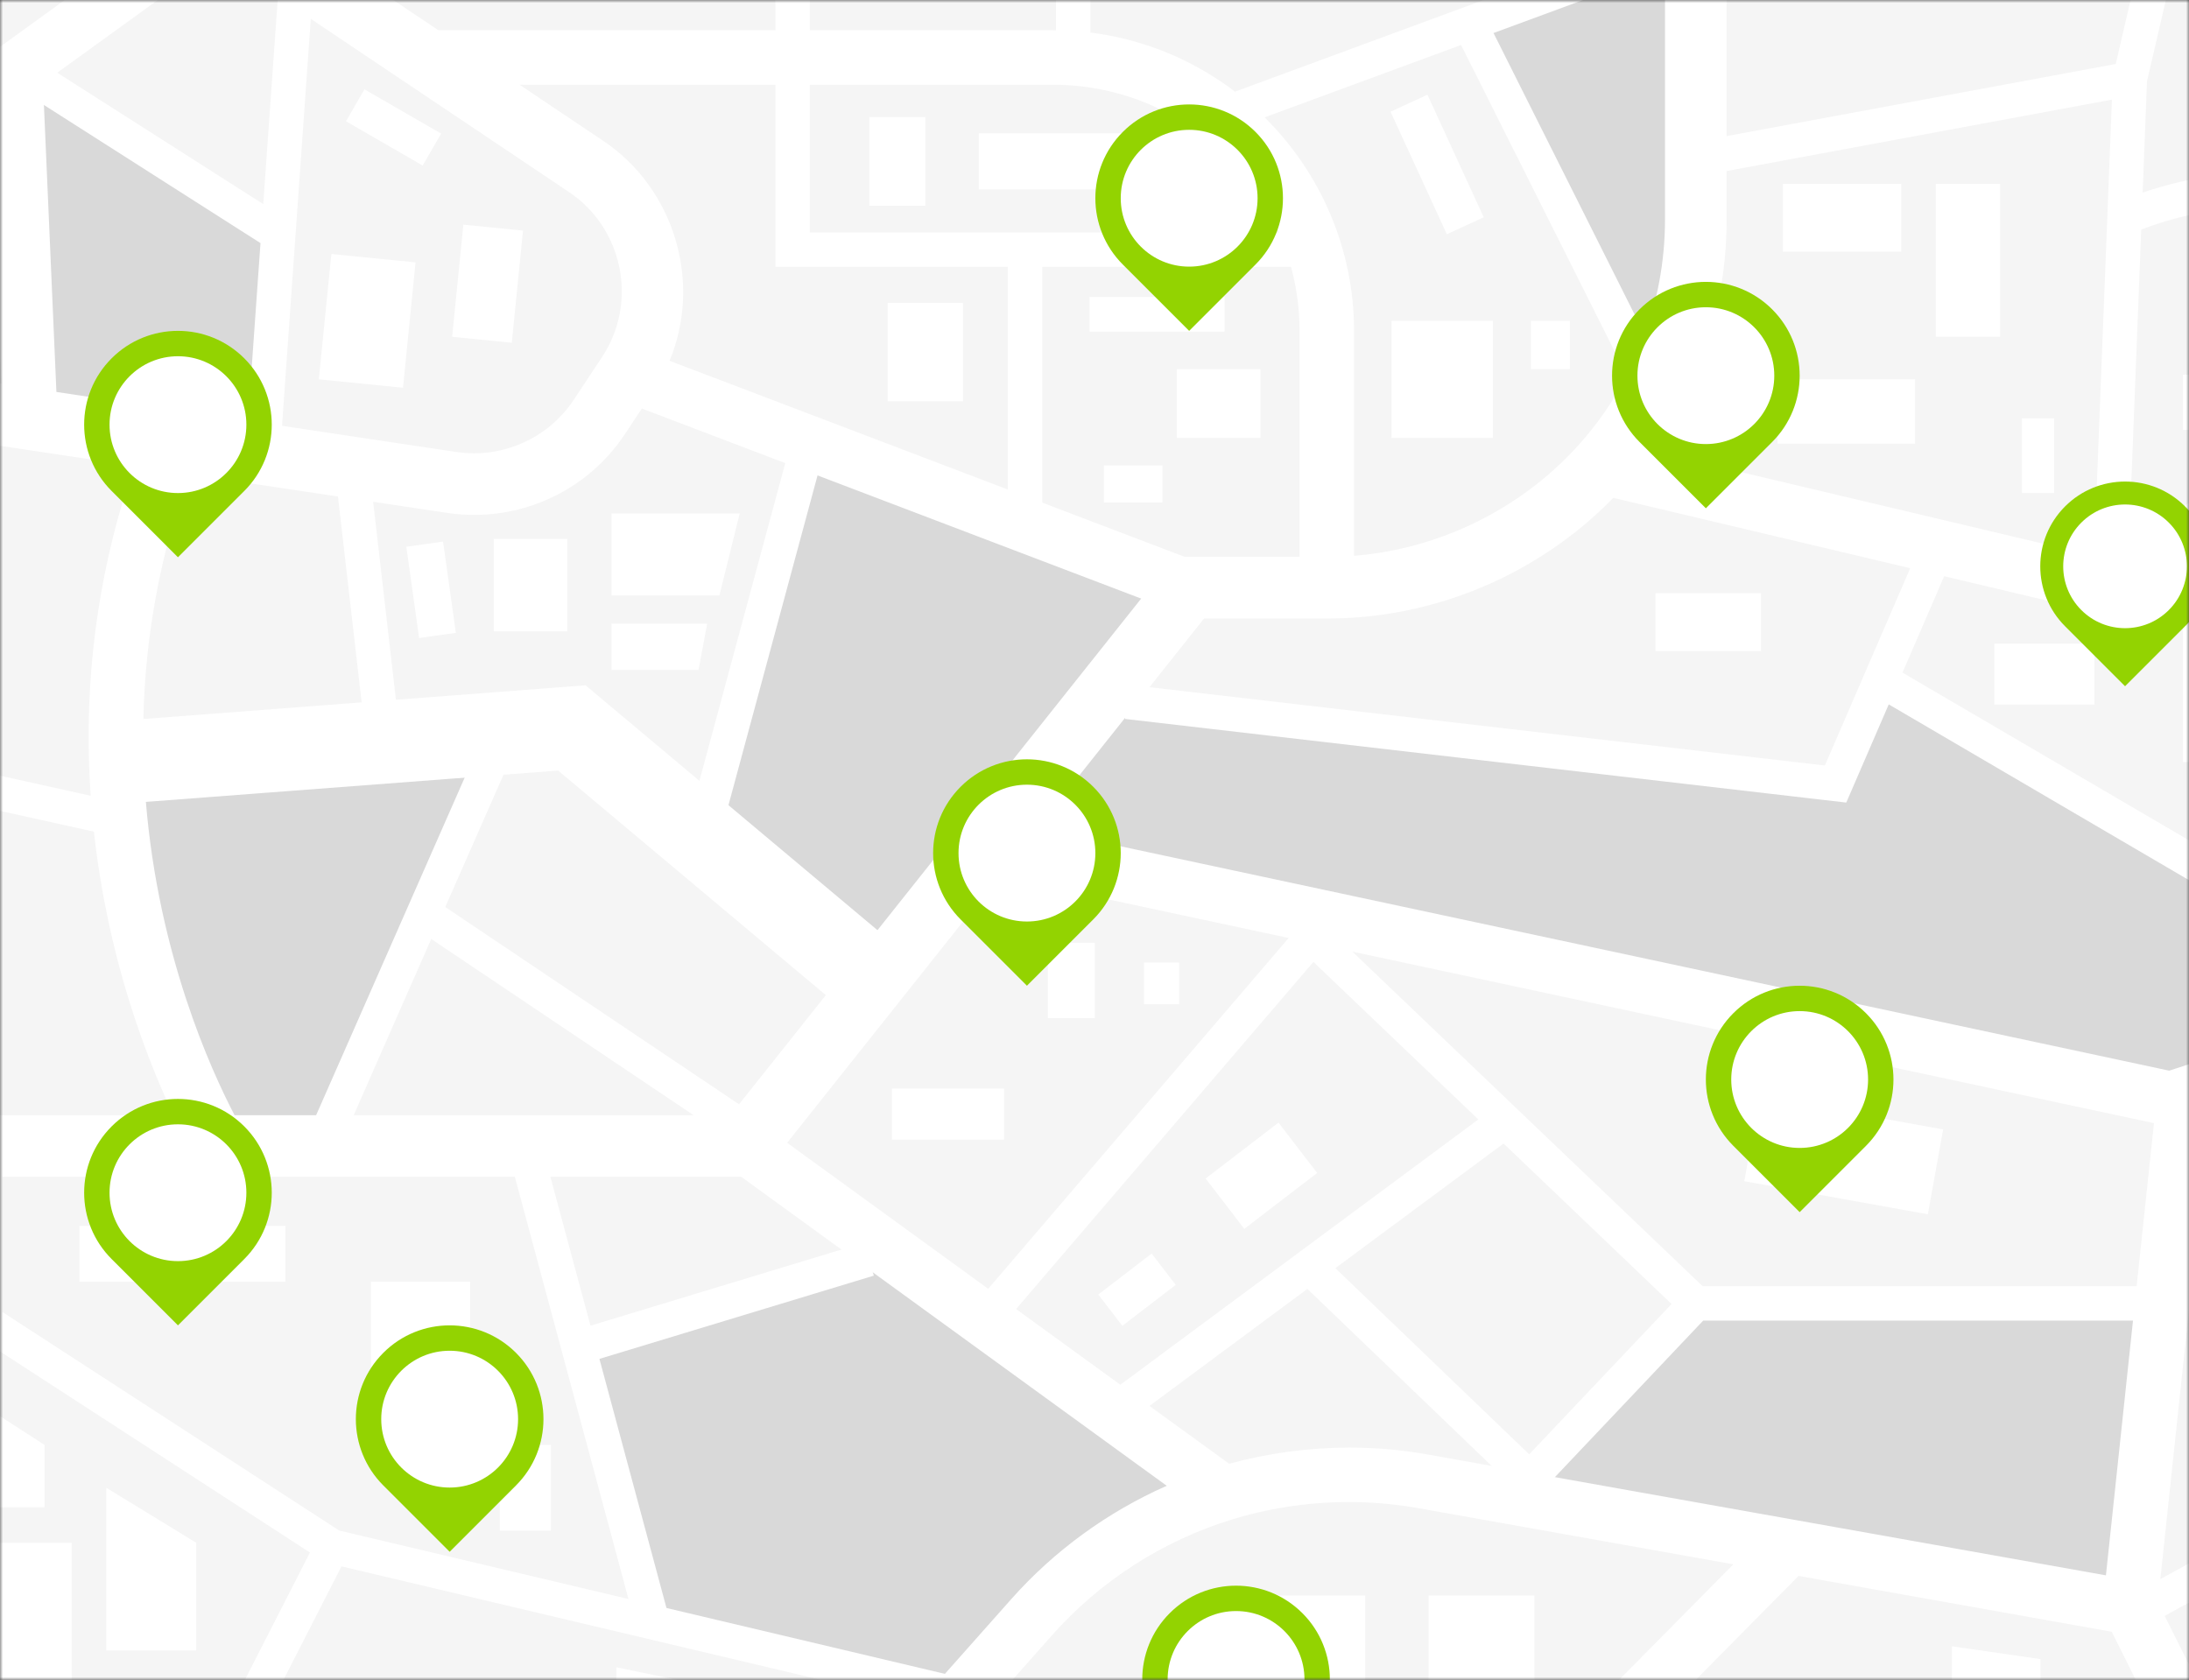 <svg width="370" height="284" viewBox="0 0 370 284" fill="none" xmlns="http://www.w3.org/2000/svg">
<rect x="0" y="0" width="370" height="284" fill="#333333" stroke="none"/>
<mask id="mask0_53_2814" style="mask-type:alpha" maskUnits="userSpaceOnUse" x="0" y="0" width="370" height="284">
<rect width="370" height="284" fill="#F5F5F5"/>
</mask>
<g mask="url(#mask0_53_2814)">
<g clip-path="url(#clip0_53_2814)">
<path d="M451 -39H-49V461H451V-39Z" fill="#F5F5F5"/>
<path d="M427 -15H-25V437H427V-15Z" fill="#F5F5F5"/>
<mask id="mask1_53_2814" style="mask-type:luminance" maskUnits="userSpaceOnUse" x="-25" y="-15" width="452" height="452">
<path d="M427 -15H-25V437H427V-15Z" fill="white"/>
</mask>
<g mask="url(#mask1_53_2814)">
<path d="M282.429 -6.004V37.13C282.429 44.499 281.035 51.724 278.366 58.444L251.75 5.308L282.429 -6.004Z" fill="#D9D9D9"/>
<path d="M199.227 251.405C188.708 255.757 179.271 262.441 171.685 271L158.629 285.715L159.182 283.371L112.249 272.263L100.708 229.394L147.076 215.317L146.379 213.021L199.227 251.405Z" fill="#D9D9D9"/>
<path d="M194.526 100.749L163.126 140.24H163.113L148.459 158.681L120.376 135.119L122.708 135.756L137.988 79.218L194.526 100.749Z" fill="#D9D9D9"/>
<path d="M44.555 40.833L42.331 72.197L8.574 67.124L6.374 16.489L44.555 40.833Z" fill="#D9D9D9"/>
<path d="M53.968 188.555L56.168 189.529H39.037C35.478 182.821 25.645 162.095 23.577 134.638L79.562 130.382L53.968 188.555Z" fill="#D9D9D9"/>
<path d="M361.592 222.745L356.844 267.49L261.403 250.479L287.671 222.745H361.592Z" fill="#D9D9D9"/>
<path d="M405.928 169.188L367.098 181.907L366.713 182.04L173.524 140.697L190.992 118.721L190.715 121.102L311.762 135.143L319.011 118.361L405.928 169.188Z" fill="#D9D9D9"/>
<path d="M183.8 -25.804H178.991V6.24H183.8V-25.804ZM247.208 6.979L274.984 62.413L279.283 60.259L251.748 5.306L283.261 -6.309L281.598 -10.821L209.454 15.769L211.117 20.281L247.208 6.979ZM170.852 84.932H175.661V44.607H218.356V39.798H136.385V-25.804H131.576V44.607H170.851V84.932H170.852ZM357.497 16.239L354.388 95.553L359.193 95.741L361.438 38.473C367.856 35.871 397.164 25.966 418.585 51.722L422.282 48.647C400.65 22.635 371.675 29.727 361.642 33.269L362.411 13.648L371.436 -25.261L366.752 -26.348L358.031 11.249L290.407 23.783L291.283 28.511L357.497 16.239ZM367.823 295.536L298.018 332.6L273.7 296.321L269.706 298.998L320.759 375.161L324.753 372.484L300.71 336.615L370.079 299.783L367.823 295.536ZM390.584 187.056L385.915 188.204L400.642 248.088L362.561 268.944L364.871 273.161L401.831 252.92L418.099 319.073L422.769 317.925L405.907 249.36L427 176.365L422.38 175.03L403.604 240.001L390.584 187.056ZM158.074 288.046L159.181 283.366L112.245 272.257L100.709 229.39L147.075 215.322L145.679 210.72L99.459 224.744L92.079 197.321L87.436 198.57L106.927 270.999L57.128 259.212L-0.104 222.07V197.945H-4.913V224.681L53.041 262.291L23.025 321.011L27.307 323.199L40.732 296.938L108.968 342.158L111.625 338.15L42.935 292.629L57.452 264.23L158.074 288.046ZM323.946 94.848L308.765 129.951L191.269 116.324L190.715 121.101L311.76 135.139L319.016 118.363L410.292 171.809L412.72 167.658L320.939 113.917L328.36 96.758L323.946 94.848ZM37.624 344.202L33.883 341.18L1.84 380.864L-16.918 351.947V308.94H-21.727V353.37L-0.777 385.667V447.805H4.032V385.805L17.138 369.573L60.103 397.267L62.708 393.226L20.176 365.81L37.624 344.202ZM235.974 348.611L172.141 361.39L157.589 378.993C153.841 383.526 149.248 387.088 144.18 389.602L146.438 327.846L141.633 327.67L139.294 391.639C131.481 394.331 122.881 394.688 114.599 392.314L80.845 382.643L79.521 387.266L99.538 393.001L91.768 447.465L96.529 448.144L104.205 394.339L113.275 396.938C117.454 398.136 121.704 398.715 125.917 398.715C139.386 398.715 152.438 392.772 161.296 382.057L173.192 367.666L200.999 411.602L205.062 409.031L177.353 365.25L236.919 353.326L235.974 348.611ZM361.847 222.749V217.94H287.601L221.616 154.906L166.91 218.78L170.562 221.908L221.966 161.89L250.655 189.296L189.56 234.58L192.423 238.442L221.025 217.243L258.653 253.389L287.672 222.749H361.847ZM258.492 246.566L224.944 214.339L254.183 192.668L283.246 220.431L258.492 246.566ZM17.12 135.433L-4.951 130.549L-14.641 71.407L-19.386 72.184L-10.007 129.43L-35.29 123.835L-36.329 128.53L16.081 140.129L17.12 135.433ZM398.225 418.13H362.422V385.844H357.613V418.13H313.744V385.844H308.935V419.189L265.644 445.754L268.159 449.854L312.018 422.939H357.613V447.804H362.422V422.939H400.673L426.635 387.259L422.747 384.43L398.225 418.13ZM42.321 72.383L47.118 72.722L52.233 0.34L47.436 0.001L44.936 35.375L7.532 11.521L4.946 15.575L44.55 40.834L42.321 72.383ZM66.526 119.236L62.371 83.079L57.594 83.628L61.749 119.785L66.526 119.236ZM72.672 157.99L122.595 191.525L125.276 187.533L74.639 153.519L84.481 131.15L80.08 129.213L53.969 188.561L58.37 190.498L72.672 157.99ZM138.042 78.988L133.4 77.734L118.068 134.498L122.71 135.752L138.042 78.988Z" fill="white"/>
<path d="M267.994 450.542L264.956 445.59L308.434 418.909V385.344H314.243V417.63H357.112V385.344H362.921V417.63H397.97L422.636 383.731L427.333 387.148L400.928 423.439H362.922V448.304H357.113V423.44H312.159L267.994 450.542ZM266.331 445.92L268.323 449.167L311.877 422.44H358.113V447.305H361.922V422.44H400.419L425.937 387.37L422.857 385.129L398.479 418.632H361.921V386.346H358.112V418.632H313.243V386.346H309.434V419.471L309.196 419.617L266.331 445.92ZM96.953 448.709L91.203 447.89L98.981 393.363L78.902 387.61L80.501 382.025L114.735 391.835C122.645 394.103 130.961 393.909 138.805 391.278L141.15 327.154L146.955 327.366L144.71 388.772C149.547 386.249 153.747 382.856 157.203 378.675L171.868 360.935L172.042 360.9L236.366 348.023L237.506 353.719L237.016 353.817L178.164 365.598L205.751 409.187L200.842 412.291L173.137 368.516L161.68 382.375C152.833 393.077 139.798 399.215 125.916 399.215C121.597 399.215 117.298 398.611 113.137 397.418L104.619 394.978L96.953 448.709ZM92.334 447.04L96.104 447.578L103.79 393.7L113.412 396.457C117.483 397.623 121.69 398.215 125.916 398.215C139.499 398.215 152.253 392.209 160.91 381.738L173.245 366.816L201.153 410.912L204.371 408.876L176.54 364.902L236.329 352.933L235.581 349.2L172.412 361.845L157.973 379.312C154.249 383.817 149.683 387.43 144.401 390.051L143.648 390.424L145.918 328.328L142.112 328.188L139.779 392.001L139.455 392.112C131.32 394.913 122.677 395.15 114.459 392.795L81.186 383.261L80.137 386.924L100.092 392.642L92.334 447.04ZM4.532 448.305H-1.277V385.815L-22.227 353.517V308.44H-16.418V351.799L1.885 380.013L33.808 340.477L38.327 344.126L20.915 365.691L63.4 393.077L60.253 397.959L17.246 370.237L4.533 385.981L4.532 448.305ZM-0.276 447.305H3.533V385.628L17.032 368.909L17.41 369.153L59.954 396.576L62.017 393.376L19.437 365.93L36.92 344.277L33.957 341.883L1.796 381.714L-17.418 352.095V309.44H-21.227V353.221L-0.277 385.518L-0.276 447.305ZM320.622 375.854L320.343 375.439L269.011 298.861L273.836 295.628L298.181 331.946L368.029 294.86L370.753 299.99L301.432 336.797L325.446 372.621L320.622 375.854ZM270.4 299.135L320.897 374.468L324.06 372.348L299.986 336.434L369.402 299.577L367.616 296.213L297.854 333.254L273.563 297.016L270.4 299.135ZM109.108 342.851L40.922 297.663L27.525 323.872L22.353 321.228L52.391 262.464L-5.412 224.951V197.443H0.397V221.797L57.329 258.743L106.228 270.317L86.824 198.215L92.433 196.706L99.808 224.114L146.013 210.094L147.699 215.653L101.319 229.726L112.652 271.837L159.785 282.993L158.448 288.645L57.72 264.804L43.585 292.456L112.32 338.006L109.108 342.851ZM40.541 296.212L41.008 296.521L108.827 341.464L110.932 338.29L42.286 292.799L57.185 263.653L57.567 263.744L157.703 287.445L158.58 283.738L111.84 272.675L100.1 229.052L146.451 214.989L145.345 211.344L99.11 225.372L91.726 197.934L88.048 198.924L107.628 271.679L56.856 259.632L-0.604 222.342V198.446H-4.413V224.411L53.691 262.119L23.698 320.795L27.089 322.528L40.541 296.212ZM417.731 319.677L401.499 253.671L364.671 273.84L361.881 268.745L400.064 247.834L385.31 187.838L390.95 186.451L403.643 238.066L422.039 174.411L427.619 176.024L406.423 249.371L423.372 318.291L417.731 319.677ZM402.16 252.169L418.464 318.468L422.162 317.558L405.388 249.349L405.425 249.221L426.381 176.706L422.722 175.649L403.565 241.937L390.217 187.661L386.519 188.571L401.218 248.342L363.238 269.142L365.067 272.483L402.16 252.169ZM258.669 254.099L220.983 217.897L192.319 239.142L188.861 234.477L249.88 189.249L222.002 162.618L170.616 222.615L166.204 218.837L221.579 154.182L221.96 154.547L287.8 217.442H362.346V223.251H287.886L258.669 254.099ZM221.066 216.59L258.635 252.681L287.455 222.249H361.346V218.44H287.4L287.255 218.301L221.651 155.633L167.614 218.726L170.506 221.204L221.929 161.165L251.428 189.345L190.259 234.683L192.527 237.743L221.066 216.59ZM258.508 247.275L224.17 214.289L254.223 192.015L283.951 220.412L258.508 247.275ZM225.716 214.389L258.475 245.858L282.539 220.448L254.142 193.32L225.716 214.389ZM122.731 192.219L72.889 158.738L58.626 191.157L53.309 188.817L79.823 128.553L85.14 130.893L75.265 153.337L125.97 187.397L122.731 192.219ZM72.455 157.242L122.459 190.831L124.583 187.669L74.014 153.7L83.823 131.406L80.337 129.872L54.629 188.305L58.115 189.839L72.455 157.242ZM410.47 172.493L410.038 172.24L319.249 119.079L312.07 135.678L311.701 135.635L190.16 121.54L190.829 115.77L308.453 129.411L323.686 94.19L329.016 96.497L321.572 113.708L413.403 167.478L410.47 172.493ZM318.78 117.645L410.112 171.124L412.035 167.836L320.303 114.124L327.702 97.018L324.206 95.506L309.076 130.491L191.707 116.879L191.268 120.663L311.447 134.6L318.78 117.645ZM16.461 140.725L-36.925 128.91L-35.671 123.239L-10.62 128.782L-19.961 71.772L-14.229 70.833L-4.513 130.134L17.715 135.053L16.461 140.725ZM-35.733 128.149L15.701 139.532L16.524 135.814L-5.389 130.964L-5.444 130.63L-15.053 71.982L-18.811 72.598L-9.393 130.079L-34.909 124.432L-35.733 128.149ZM123.063 136.365L117.455 134.851L133.048 77.121L138.655 78.636L123.063 136.365ZM118.682 134.146L122.358 135.139L137.429 79.341L133.753 78.348L118.682 134.146ZM61.309 120.339L57.039 83.189L62.809 82.525L67.079 119.675L61.309 120.339ZM58.147 84.068L62.188 119.232L65.972 118.797L61.931 83.633L58.147 84.068ZM359.672 96.26L353.868 96.033L356.972 16.844L290.882 29.093L289.824 23.382L357.618 10.817L366.378 -26.947L372.036 -25.634L362.897 13.762L362.169 32.558C373.831 28.593 401.552 22.94 422.665 48.328L422.985 48.713L418.52 52.427L418.2 52.043C397.215 26.81 368.294 36.299 361.924 38.817L359.672 96.26ZM354.906 95.073L358.712 95.222L360.95 38.13L361.249 38.009C367.039 35.663 396.895 25.316 418.647 51.019L421.575 48.583C400.472 23.607 372.775 29.868 361.807 33.74L361.112 33.985L361.91 13.628L370.835 -24.887L367.125 -25.748L358.443 11.68L290.988 24.182L291.682 27.927L358.019 15.633L354.906 95.073ZM176.16 85.432H170.351V45.107H131.076V-26.304H136.885V39.298H218.856V45.107H176.16V85.432ZM171.352 84.432H175.161V44.107H217.856V40.298H135.885V-25.304H132.076V44.107H171.351V84.432H171.352ZM47.581 73.257L41.786 72.847L44.03 41.095L4.256 15.728L7.38 10.831L44.497 34.503L46.973 -0.532L52.767 -0.122L52.731 0.377L47.581 73.257ZM42.855 71.92L46.654 72.189L51.699 0.805L47.9 0.537L45.375 36.25L7.685 12.211L5.637 15.422L45.07 40.572L42.855 71.92ZM274.76 63.084L246.961 7.603L210.82 20.923L208.812 15.473L281.895 -11.463L283.904 -6.013L252.446 5.581L279.954 60.481L274.76 63.084ZM247.454 6.355L275.206 61.742L278.611 60.036L251.051 5.03L282.619 -6.605L281.302 -10.178L210.096 16.066L211.413 19.639L247.454 6.355ZM184.3 6.74H178.491V-26.304H184.3V6.74ZM179.492 5.74H183.301V-25.304H179.492V5.74Z" fill="white"/>
<path d="M439.681 170.789L435.94 159.365L367.096 181.912L366.711 182.037L173.52 140.692L203.037 103.562H224.413C242.505 103.562 259.869 96.103 272.371 83.063L358.316 103.421L439.906 45.137L435.714 39.268L356.79 95.647L277.626 76.895C286.187 65.451 290.845 51.55 290.845 37.13V-25.804H282.43V37.13C282.43 51.561 277.092 65.398 267.4 76.09C257.193 87.341 242.944 94.126 227.875 95.033V56.016C227.875 28.5 205.495 6.114 177.985 6.114H73.795L21.016 -29.298L16.328 -22.309L30.428 -12.848L-1.136 9.98L1.304 66.036L-35.185 60.558L-36.434 68.88L24.027 77.956C18.179 94.357 15.491 111.516 16.054 129.042C16.958 157.357 25.944 179.382 30.922 189.529H-35.81V197.944H125.622L199.226 251.408C188.702 255.753 179.274 262.435 171.68 270.999L131.66 316.093L131.136 316.683L128.45 319.71L90.683 362.254L-32.669 286.662L-38.951 296.911L82.579 371.388L16.889 445.411L22.284 450.199L131.148 328.116H236.447V395.506L130.853 442.31L135.724 453.301L287.91 385.845H437.81V373.823H406.662V325.712H437.81V318.499H387.432L363.715 271.054L372.011 192.948L439.681 170.789ZM177.984 13.327C201.516 13.327 220.661 32.477 220.661 56.016V95.146H200.09L111.837 61.551C117.77 48.61 113.604 32.826 101.431 24.655L84.546 13.326L177.984 13.327ZM8.571 67.127L6.239 13.548L36.813 -8.565L96.74 31.643C106.373 38.108 109.001 51.236 102.596 60.907L97.801 68.154C93.274 74.988 85.115 78.615 77.012 77.4L8.571 67.127ZM31.292 79.047L75.764 85.723C77.219 85.942 78.672 86.048 80.118 86.048C89.932 86.047 99.305 81.125 104.819 72.799L108.097 67.845L194.524 100.745L163.126 140.241H163.114L148.461 158.675L98.644 116.881L23.213 122.628C23.42 107.688 26.126 93.068 31.292 79.047ZM123.936 189.529H39.043C35.482 182.821 25.643 162.09 23.583 134.64L94.671 129.24L140.978 168.089L123.936 189.529ZM141.304 316.094L177.076 275.786C185.34 266.466 196.003 259.601 207.911 255.934C218.207 252.761 229.257 252.082 239.864 253.97L295.038 263.804L243.329 316.094H141.304ZM382.973 325.711H399.448V373.822H285.364L248.468 390.176V321.155L303.663 265.34L357.601 274.954L382.973 325.711ZM356.839 267.491L241.129 246.869C230.002 244.884 218.443 245.49 207.565 248.549L131.619 193.386L168.496 146.994L365.167 189.084L356.839 267.491Z" fill="white"/>
<path d="M135.214 454.619L129.533 441.8L235.446 394.855V329.116H131.596L22.366 451.608L15.477 445.495L81.039 371.616L-40.326 297.241L-32.999 285.287L90.492 360.965L170.933 270.335C178.161 262.184 187.218 255.588 197.212 251.181L125.298 198.945H-36.81V188.53H29.329C24.068 177.45 15.918 156.132 15.054 129.075C14.502 111.869 17.068 94.95 22.682 78.766L-37.572 69.721L-36.026 59.421L0.252 64.867L-2.159 9.485L28.68 -12.818L14.942 -22.036L20.743 -30.686L74.1 5.114H177.984C206.045 5.114 228.874 27.948 228.874 56.016V93.961C243.249 92.818 256.97 86.098 266.658 75.419C276.183 64.911 281.429 51.312 281.429 37.13V-26.804H291.844V37.13C291.844 51.296 287.52 64.795 279.322 76.269L356.578 94.57L435.946 37.874L441.301 45.37L358.527 104.499L272.694 84.167C260.045 97.135 242.481 104.561 224.412 104.561H203.519L175.307 140.051L366.659 181.002L366.788 180.96L436.58 158.103L440.944 171.428L372.939 193.696L364.742 270.867L388.052 317.498H438.812V326.711H407.664V372.822H438.812V386.844H288.121L135.214 454.619ZM132.172 442.817L136.233 451.98L287.698 384.844H436.81V374.822H405.662V324.711H436.81V319.498H386.814L362.69 271.238L371.085 192.197L438.419 170.149L435.3 160.626L366.763 183.07L171.733 141.331L202.554 102.56H224.412C242.129 102.56 259.346 95.201 271.649 82.37L272.045 81.957L358.105 102.343L438.512 44.904L435.482 40.663L357.002 96.725L275.913 77.517L276.826 76.296C285.343 64.911 289.845 51.368 289.845 37.13V-24.804H283.43V37.13C283.43 51.81 278 65.885 268.141 76.762C257.866 88.089 243.212 95.112 227.935 96.032L226.875 96.096V56.016C226.875 29.051 204.943 7.114 177.985 7.114H73.491L21.289 -27.911L17.715 -22.583L32.177 -12.879L-0.113 10.475L2.356 67.205L-34.345 61.695L-35.298 68.04L25.376 77.147L24.968 78.292C19.158 94.585 16.495 111.649 17.052 129.01C17.943 156.916 26.686 178.629 31.819 189.088L32.526 190.528H-34.81V196.943H125.946L126.209 197.134L201.26 251.649L199.607 252.331C189.245 256.61 179.847 263.294 172.427 271.661L90.874 363.544L-32.339 288.037L-37.576 296.581L84.119 371.159L18.301 445.327L22.201 448.788L130.7 327.115H237.447V396.155L132.172 442.817ZM247.468 391.714V320.744L303.32 264.264L358.27 274.058L383.591 324.71H400.448V374.821H285.576L247.468 391.714ZM249.468 321.566V388.639L285.153 372.822H398.449V326.711H382.356L356.932 275.852L304.005 266.417L249.468 321.566ZM243.746 317.094H139.079L176.328 275.122C184.714 265.666 195.533 258.7 207.617 254.977C218.062 251.757 229.273 251.067 240.04 252.985L297.089 263.153L243.746 317.094ZM143.528 315.094H242.911L292.988 264.454L239.688 254.954C229.233 253.094 218.348 253.763 208.205 256.889C196.472 260.502 185.966 267.267 177.824 276.449L143.528 315.094ZM357.72 268.664L240.954 247.853C230.054 245.91 218.603 246.482 207.837 249.512L207.37 249.643L206.978 249.359L130.187 193.581L168.1 145.886L168.707 146.015L366.257 188.293L357.72 268.664ZM228.094 244.725C232.534 244.725 236.962 245.11 241.305 245.885L355.958 266.319L364.078 189.873L168.894 148.102L133.052 193.192L207.762 247.458C214.385 245.64 221.253 244.725 228.094 244.725ZM124.418 190.529H38.441L38.159 189.998C34.158 182.46 24.632 161.985 22.586 134.715L22.511 133.719L95.001 128.213L142.366 167.95L124.418 190.529ZM39.646 188.529H123.453L139.589 168.23L94.34 130.269L24.659 135.562C26.78 161.342 35.609 180.804 39.646 188.529ZM148.605 160.102L98.314 117.91L22.199 123.709L22.214 122.615C22.422 107.568 25.162 92.793 30.355 78.701L30.637 77.937L75.913 84.733C77.296 84.941 78.711 85.047 80.119 85.047C89.756 85.047 98.679 80.261 103.987 72.246L107.706 66.625L196.16 100.296L148.605 160.102ZM98.975 115.854L148.317 157.25L192.89 101.194L108.489 69.065L105.654 73.351C99.974 81.927 90.428 87.047 80.118 87.048C78.611 87.048 77.096 86.935 75.615 86.712L31.952 80.158C27.142 93.463 24.547 107.379 24.233 121.549L98.975 115.854ZM221.661 96.146H199.905L110.482 62.106L110.927 61.135C116.703 48.536 112.381 33.21 100.873 25.486L81.26 12.327H177.984C202.067 12.327 221.661 31.926 221.661 56.016V96.146ZM200.274 94.146H219.662V56.016C219.662 33.028 200.966 14.327 177.985 14.327H87.832L101.989 23.826C114.006 31.892 118.7 47.704 113.175 60.991L200.274 94.146ZM80.122 78.633C79.04 78.633 77.952 78.553 76.864 78.39L7.607 67.994L5.216 13.054L36.791 -9.783L97.297 30.814C107.386 37.585 110.137 51.332 103.43 61.461L98.635 68.707C94.504 74.944 87.479 78.633 80.122 78.633ZM9.535 66.26L77.162 76.412C84.883 77.567 92.657 74.112 96.969 67.602L101.763 60.356C107.865 51.141 105.362 38.633 96.183 32.474L36.834 -7.346L7.262 14.042L9.535 66.26Z" fill="white"/>
<path d="M70.233 44.353L56.007 42.935L53.894 64.125L68.12 65.543L70.233 44.353Z" fill="white"/>
<path d="M74.564 22.585L61.599 15.1L58.48 20.502L71.445 27.987L74.564 22.585Z" fill="white"/>
<path d="M88.4 38.984L78.314 37.979L76.423 56.938L86.51 57.944L88.4 38.984Z" fill="white"/>
<path d="M74.889 91.558L68.68 92.429L70.842 107.858L77.051 106.987L74.889 91.558Z" fill="white"/>
<path d="M121.598 100.664H103.358V86.794H125.034L121.598 100.664Z" fill="white"/>
<path d="M118.067 113.261H103.358V105.436H119.53L118.067 113.261Z" fill="white"/>
<path d="M95.895 91.11H83.452V106.743H95.895V91.11Z" fill="white"/>
<path d="M162.764 51.213H150.042V67.846H162.764V51.213Z" fill="white"/>
<path d="M206.986 50.203H184.168V56.059H206.986V50.203Z" fill="white"/>
<path d="M213.044 62.413H198.909V74.031H213.044V62.413Z" fill="white"/>
<path d="M196.486 78.675H186.591V84.931H196.486V78.675Z" fill="white"/>
<path d="M156.403 19.787H146.93V34.781H156.403V19.787Z" fill="white"/>
<path d="M194.523 22.541H165.441V32.027H194.523V22.541Z" fill="white"/>
<path d="M241.277 16.015L235.039 18.881L244.555 39.596L250.793 36.731L241.277 16.015Z" fill="white"/>
<path d="M252.345 54.237H235.209V74.031H252.345V54.237Z" fill="white"/>
<path d="M265.349 54.237H258.77V62.413H265.349V54.237Z" fill="white"/>
<path d="M321.366 31.089H301.352V42.553H321.366V31.089Z" fill="white"/>
<path d="M338.076 31.089H327.195V56.932H338.076V31.089Z" fill="white"/>
<path d="M323.698 64.134H300.46V75.004H323.698V64.134Z" fill="white"/>
<path d="M347.209 70.729H341.768V83.359H347.209V70.729Z" fill="white"/>
<path d="M375.967 63.345H368.972V72.672H375.967V63.345Z" fill="white"/>
<path d="M354.009 108.813H337.104V119.111H354.009V108.813Z" fill="white"/>
<path d="M385.876 128.827H368.972V106.093L385.876 94.848V128.827Z" fill="white"/>
<path d="M297.662 100.264H279.83V110.083H297.662V100.264Z" fill="white"/>
<path d="M169.713 184.03H150.762V192.667H169.713V184.03Z" fill="white"/>
<path d="M185.054 159.385H177.113V172.118H185.054V159.385Z" fill="white"/>
<path d="M199.311 162.733H193.355V169.772H199.311V162.733Z" fill="white"/>
<path d="M194.665 211.92L185.644 218.841L189.708 224.139L198.729 217.218L194.665 211.92Z" fill="white"/>
<path d="M216.1 189.783L203.786 199.23L210.319 207.746L222.634 198.298L216.1 189.783Z" fill="white"/>
<path d="M79.464 216.681H62.708V235.072H79.464V216.681Z" fill="white"/>
<path d="M93.118 244.268H84.48V258.758H93.118V244.268Z" fill="white"/>
<path d="M48.255 207.242H13.423V216.681H48.255V207.242Z" fill="white"/>
<path d="M123.68 285.914L104.181 281.858V296.989H123.68V285.914Z" fill="white"/>
<path d="M12.127 299.194L-10.688 287.344V260.816H12.127V299.194Z" fill="white"/>
<path d="M33.173 279.032H17.963V251.513L33.173 260.816V279.032Z" fill="white"/>
<path d="M7.529 244.268L-10.688 232.519V254.803H7.529V244.268Z" fill="white"/>
<path d="M230.758 269.739H205.004V289.089H230.758V269.739Z" fill="white"/>
<path d="M259.36 287.624L241.475 304.645V269.739H259.36V287.624Z" fill="white"/>
<path d="M328.445 190.932L297.418 185.339L294.831 199.689L325.858 205.282L328.445 190.932Z" fill="white"/>
<path d="M344.889 294.533H329.923V278.315L344.889 280.478V294.533Z" fill="white"/>
</g>
<path d="M299.547 52.296C293.355 46.104 283.317 46.104 277.125 52.296C270.933 58.488 270.933 68.526 277.125 74.718L288.336 85.929L299.547 74.718C305.739 68.527 305.739 58.488 299.547 52.296Z" fill="#93D301"/>
<path d="M288.336 75.072C294.724 75.072 299.901 69.894 299.901 63.507C299.901 57.12 294.724 51.942 288.336 51.942C281.949 51.942 276.771 57.12 276.771 63.507C276.771 69.894 281.949 75.072 288.336 75.072Z" fill="white"/>
<path d="M212.211 22.3C206.019 16.108 195.981 16.108 189.789 22.3C183.597 28.492 183.597 38.53 189.789 44.722L201 55.934L212.211 44.723C218.403 38.531 218.403 28.492 212.211 22.3Z" fill="#93D301"/>
<path d="M201 45.076C207.387 45.076 212.565 39.898 212.565 33.511C212.565 27.124 207.387 21.946 201 21.946C194.612 21.946 189.435 27.124 189.435 33.511C189.435 39.898 194.612 45.076 201 45.076Z" fill="white"/>
<path d="M41.29 190.425C35.098 184.233 25.06 184.233 18.868 190.425C12.676 196.617 12.676 206.655 18.868 212.847L30.079 224.058L41.29 212.847C47.482 206.656 47.482 196.617 41.29 190.425Z" fill="#93D301"/>
<path d="M30.079 213.201C36.466 213.201 41.644 208.023 41.644 201.636C41.644 195.249 36.466 190.071 30.079 190.071C23.692 190.071 18.514 195.249 18.514 201.636C18.514 208.023 23.692 213.201 30.079 213.201Z" fill="white"/>
<path d="M87.215 228.702C81.023 222.51 70.985 222.51 64.793 228.702C58.601 234.894 58.601 244.932 64.793 251.124L76.004 262.335L87.215 251.124C93.407 244.933 93.407 234.894 87.215 228.702Z" fill="#93D301"/>
<path d="M76.004 251.479C82.392 251.479 87.57 246.301 87.57 239.914C87.57 233.527 82.392 228.349 76.004 228.349C69.617 228.349 64.439 233.527 64.439 239.914C64.439 246.301 69.617 251.479 76.004 251.479Z" fill="white"/>
<path d="M41.29 60.577C35.098 54.385 25.06 54.385 18.868 60.577C12.676 66.769 12.676 76.807 18.868 82.999L30.079 94.21L41.29 83C47.482 76.808 47.482 66.769 41.29 60.577Z" fill="#93D301"/>
<path d="M30.079 83.354C36.466 83.354 41.644 78.176 41.644 71.789C41.644 65.402 36.466 60.224 30.079 60.224C23.692 60.224 18.514 65.402 18.514 71.789C18.514 78.176 23.692 83.354 30.079 83.354Z" fill="white"/>
<path d="M315.402 171.287C309.21 165.095 299.172 165.095 292.98 171.287C286.788 177.479 286.788 187.517 292.98 193.709L304.191 204.92L315.402 193.709C321.593 187.517 321.593 177.479 315.402 171.287Z" fill="#93D301"/>
<path d="M304.191 194.063C310.578 194.063 315.756 188.885 315.756 182.498C315.756 176.111 310.578 170.933 304.191 170.933C297.804 170.933 292.626 176.111 292.626 182.498C292.626 188.885 297.804 194.063 304.191 194.063Z" fill="white"/>
<path d="M184.791 133.01C178.599 126.818 168.561 126.818 162.369 133.01C156.177 139.202 156.177 149.24 162.369 155.432L173.58 166.643L184.791 155.432C190.983 149.24 190.983 139.202 184.791 133.01Z" fill="#93D301"/>
<path d="M173.58 155.786C179.967 155.786 185.145 150.608 185.145 144.221C185.145 137.834 179.967 132.656 173.58 132.656C167.192 132.656 162.015 137.834 162.015 144.221C162.015 150.608 167.192 155.786 173.58 155.786Z" fill="white"/>
<path d="M220.138 272.71C213.946 266.518 203.908 266.518 197.716 272.71C191.524 278.902 191.524 288.94 197.716 295.132L208.927 306.343L220.138 295.132C226.33 288.94 226.33 278.901 220.138 272.71Z" fill="#93D301"/>
<path d="M208.927 295.486C215.314 295.486 220.492 290.308 220.492 283.921C220.492 277.534 215.314 272.356 208.927 272.356C202.54 272.356 197.362 277.534 197.362 283.921C197.362 290.308 202.54 295.486 208.927 295.486Z" fill="white"/>
<path d="M369.327 85.606C363.73 80.009 354.655 80.009 349.057 85.606C343.46 91.203 343.46 100.278 349.057 105.876L359.192 116.011L369.327 105.876C374.924 100.279 374.924 91.204 369.327 85.606Z" fill="#93D301"/>
<path d="M366.586 103.134C362.503 107.217 355.884 107.217 351.801 103.134C347.718 99.051 347.718 92.432 351.801 88.349C355.884 84.266 362.503 84.266 366.586 88.349C370.668 92.431 370.668 99.051 366.586 103.134Z" fill="white"/>
</g>
</g>
<defs>
<clipPath id="clip0_53_2814">
<rect width="500" height="500" fill="white" transform="translate(-49 -39)"/>
</clipPath>
</defs>
</svg>
